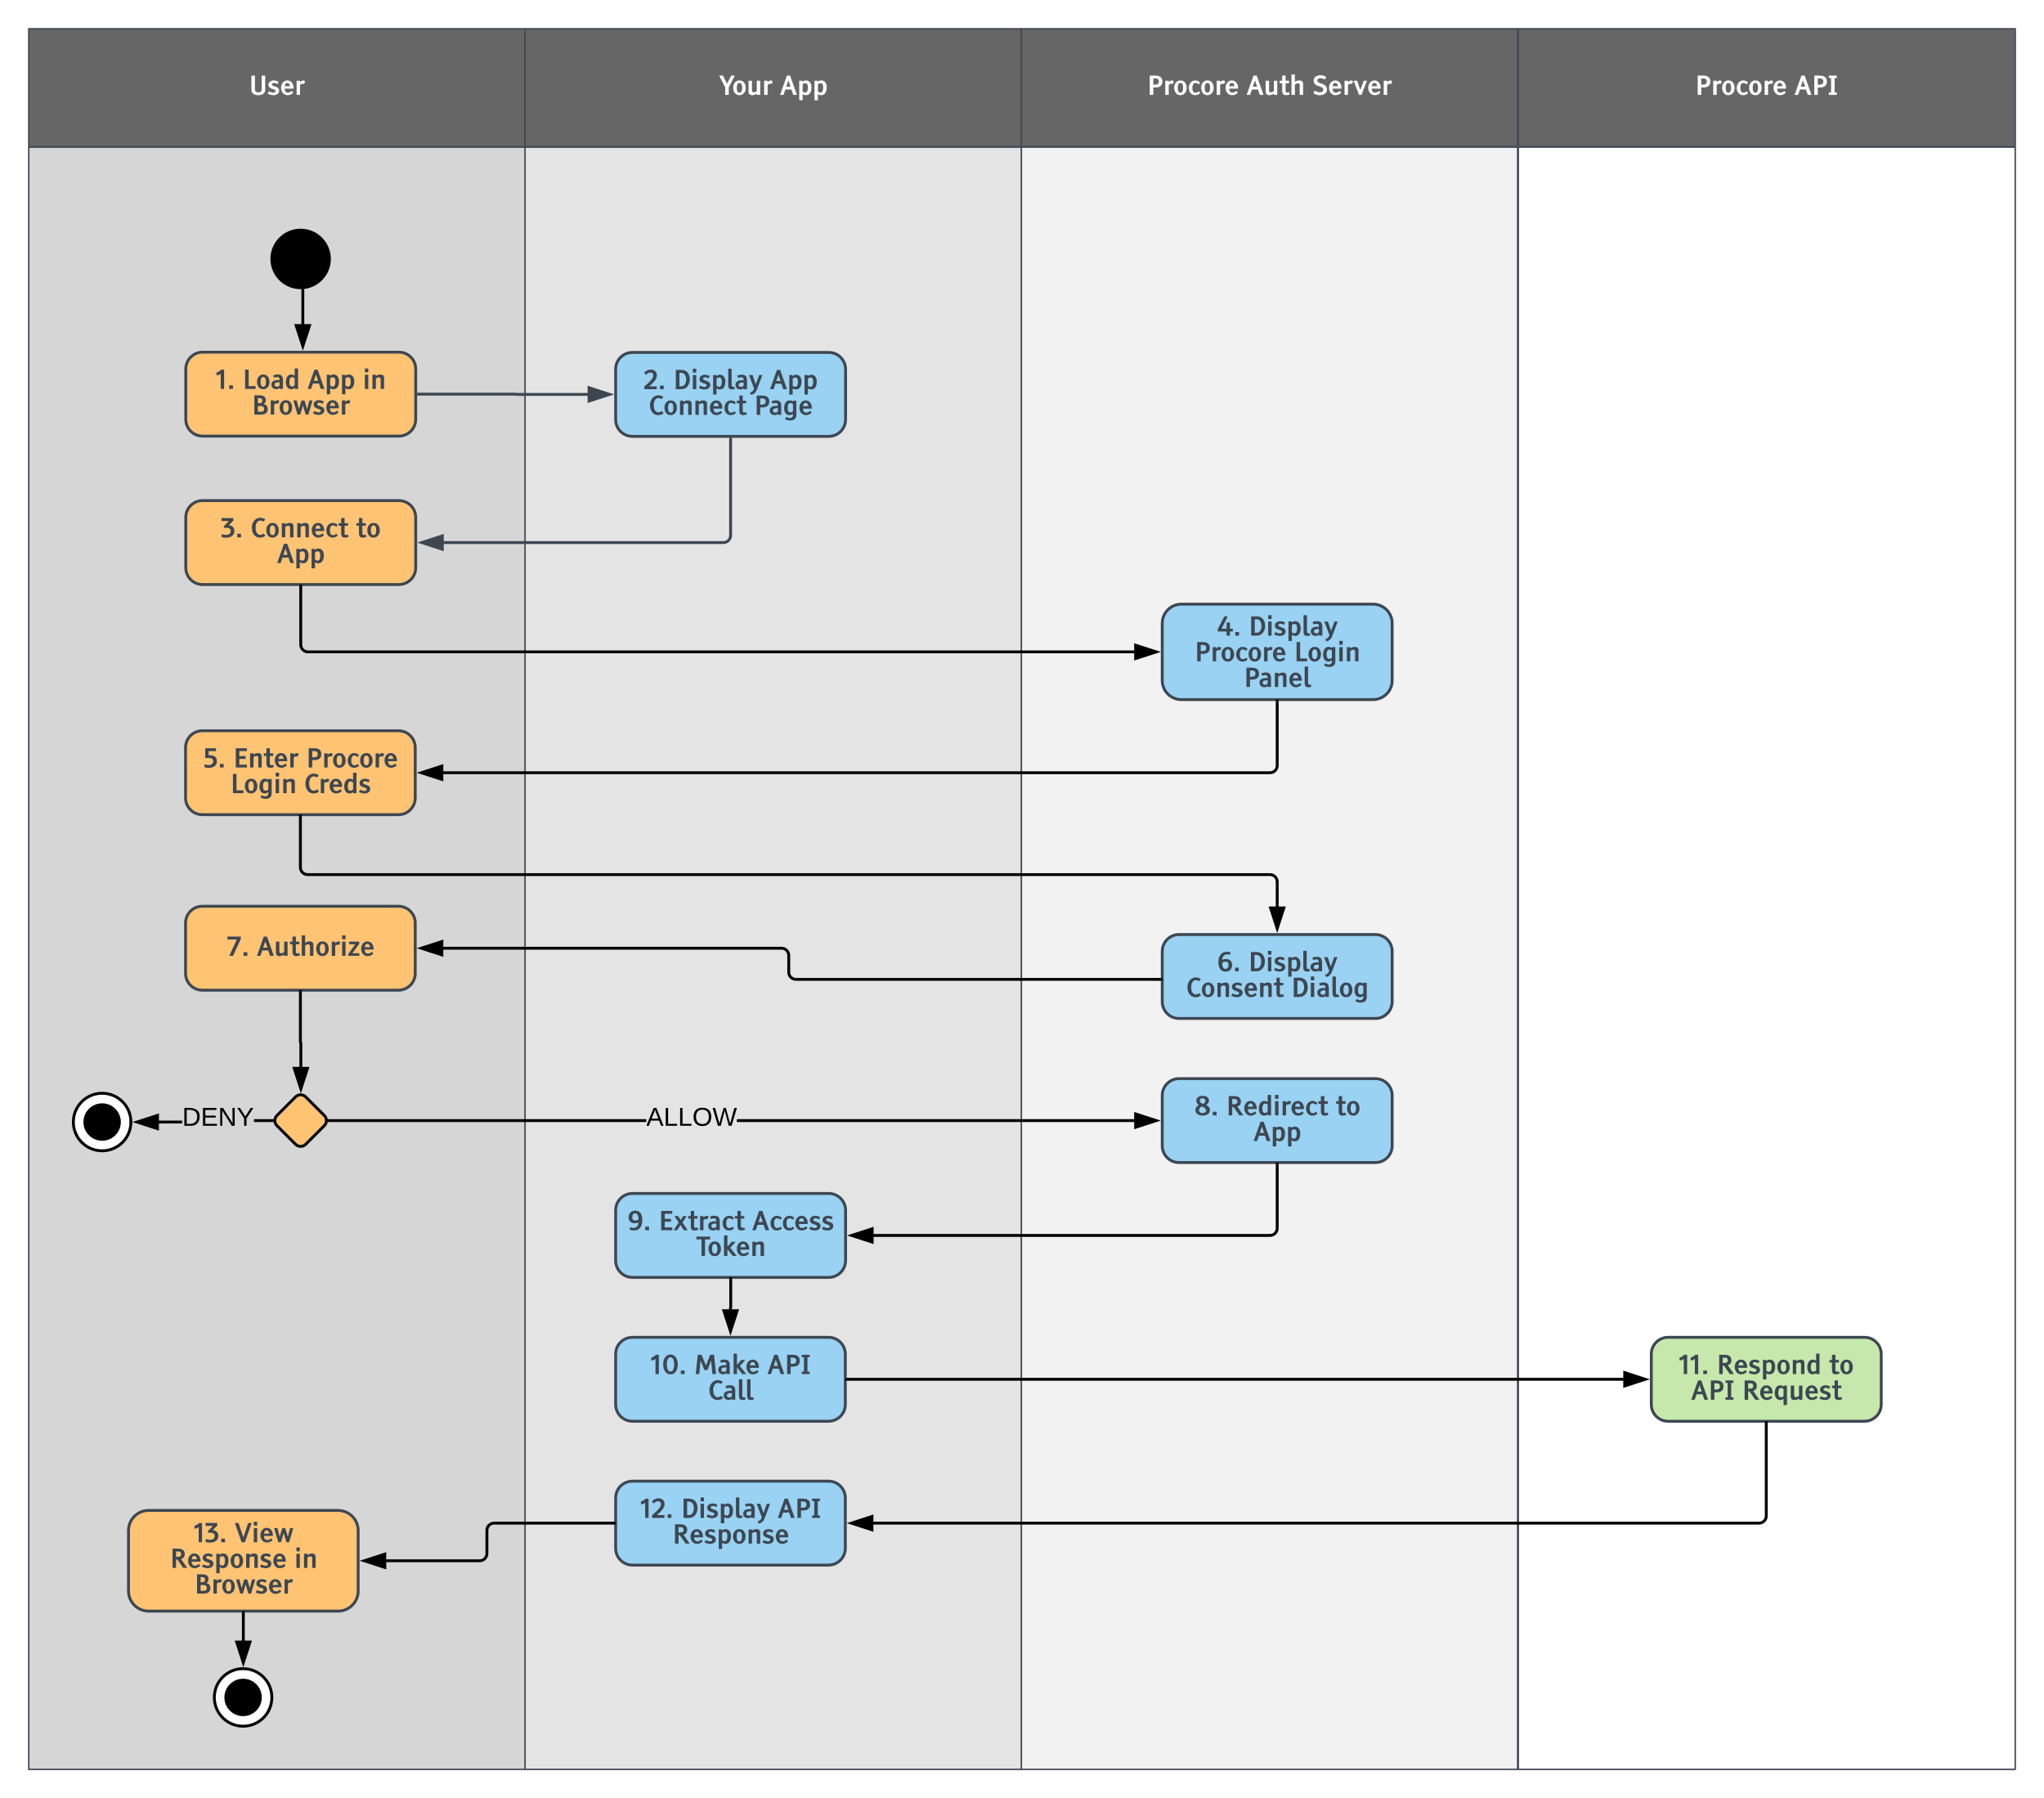 <svg xmlns="http://www.w3.org/2000/svg" xmlns:xlink="http://www.w3.org/1999/xlink" xmlns:lucid="lucid" width="1421" height="1250"><g transform="translate(-12 60)" lucid:page-tab-id="0_0"><path d="M32-40h345v82H32zM377.03-40h345v82h-345zM722.07-40h345v82h-345zM1067.53-40h345v82h-345z" fill="#666"/><path d="M32 42.28h345v1128H32z" fill="#d6d6d6"/><path d="M377.03 42.28h345v1128h-345z" fill="#e4e4e4"/><path d="M722.07 42.28h345v1128h-345z" fill="#f2f2f2"/><path d="M1067.53 42.28h345v1128h-345z" fill="#fff"/><path d="M32 42h345M377.03 42h345M722.07 42h345M1067.53 42h345M32 42.28h345M377.03 42.28h345M722.07 42.28h345M1067.53 42.28h345M377-40v82M377.03-40v82m345-82v82M722.07-40v82m345-82v82M1067.53-40v82M377 42.28v1128M377.03 42.28v1128m345-1128v1128M722.07 42.28v1128m345-1128v1128M1067.53 42.28v1128M32-40h1381v1210H32z" stroke="#3d4752" fill="none"/><use xlink:href="#a" transform="matrix(1,0,0,1,32,-40) translate(153.111 45.966)"/><use xlink:href="#b" transform="matrix(1,0,0,1,377.034,-40) translate(134.694 45.966)"/><use xlink:href="#c" transform="matrix(1,0,0,1,377.034,-40) translate(177.18 45.966)"/><use xlink:href="#d" transform="matrix(1,0,0,1,722.069,-40) translate(87.413 45.966)"/><use xlink:href="#e" transform="matrix(1,0,0,1,722.069,-40) translate(156.521 45.966)"/><use xlink:href="#f" transform="matrix(1,0,0,1,722.069,-40) translate(202.251 45.966)"/><use xlink:href="#g" transform="matrix(1,0,0,1,32,42.284) translate(172.5 568.966)"/><use xlink:href="#d" transform="matrix(1,0,0,1,1067.534,-40) translate(122.895 45.966)"/><use xlink:href="#h" transform="matrix(1,0,0,1,1067.534,-40) translate(192.003 45.966)"/><path d="M152.83 184.83c-6.44 0-11.67 5.23-11.67 11.67v35c0 6.44 5.23 11.67 11.67 11.67h136.5c6.45 0 11.67-5.23 11.67-11.67v-35c0-6.44-5.22-11.67-11.67-11.67z" stroke="#3d4752" stroke-width="2" fill="#ffc374"/><use xlink:href="#i" transform="matrix(1,0,0,1,149.163,192.832) translate(13.021 17.545)"/><use xlink:href="#j" transform="matrix(1,0,0,1,149.163,192.832) translate(31.39 17.545)"/><use xlink:href="#k" transform="matrix(1,0,0,1,149.163,192.832) translate(76.592 17.545)"/><use xlink:href="#l" transform="matrix(1,0,0,1,149.163,192.832) translate(114.992 17.545)"/><use xlink:href="#m" transform="matrix(1,0,0,1,149.163,192.832) translate(37.828 35.387)"/><path d="M451.67 185c-6.45 0-11.67 5.22-11.67 11.67v35c0 6.44 5.22 11.67 11.67 11.67h136.5c6.44 0 11.67-5.23 11.67-11.67v-35c0-6.45-5.23-11.67-11.67-11.67z" stroke="#3d4752" stroke-width="2" fill="#99d2f2"/><use xlink:href="#n" transform="matrix(1,0,0,1,448,193) translate(11.588 17.545)"/><use xlink:href="#o" transform="matrix(1,0,0,1,448,193) translate(32.014 17.545)"/><use xlink:href="#p" transform="matrix(1,0,0,1,448,193) translate(99.286 17.545)"/><use xlink:href="#q" transform="matrix(1,0,0,1,448,193) translate(14.968 35.387)"/><use xlink:href="#r" transform="matrix(1,0,0,1,448,193) translate(88.198 35.387)"/><path d="M302 214h68.42c.04 0 .08.04.08.08 0 .05.04.1.08.1h50.18" stroke="#3d4752" stroke-width="2" fill="none"/><path d="M302 215h-1v-2h1zM435.76 214.17l-14.26 4.63v-9.27z" fill="#3d4752"/><path d="M439 214.17l-18.5 6v-12zm-16.5 3.26l10.03-3.26-10.03-3.26z" fill="#3d4752"/><path d="M519.92 244.34v67.83c0 2.76-2.24 5-5 5H320.24" stroke="#3d4752" stroke-width="2" fill="none"/><path d="M520.92 244.34h-2v-1h2zM319.5 321.8l-14.26-4.63 14.26-4.64z" fill="#3d4752"/><path d="M320.5 323.18l-18.5-6 18.5-6.02zm-12.03-6l10.03 3.25v-6.52z" fill="#3d4752"/><path d="M152.83 288c-6.44 0-11.67 5.22-11.67 11.67v35c0 6.44 5.23 11.67 11.67 11.67h136.5c6.45 0 11.67-5.23 11.67-11.67v-35c0-6.45-5.22-11.67-11.67-11.67z" stroke="#3d4752" stroke-width="2" fill="#ffc374"/><use xlink:href="#s" transform="matrix(1,0,0,1,149.163,296) translate(16.519 17.545)"/><use xlink:href="#q" transform="matrix(1,0,0,1,149.163,296) translate(36.998 17.545)"/><use xlink:href="#t" transform="matrix(1,0,0,1,149.163,296) translate(110.228 17.545)"/><use xlink:href="#u" transform="matrix(1,0,0,1,149.163,296) translate(55.437 35.387)"/><path d="M833.27 360c-7.33 0-13.27 5.94-13.27 13.27v39.8c0 7.33 5.94 13.27 13.27 13.27h133.3c7.33 0 13.27-5.94 13.27-13.27v-39.8c0-7.33-5.94-13.27-13.27-13.27z" stroke="#3d4752" stroke-width="2" fill="#99d2f2"/><use xlink:href="#v" transform="matrix(1,0,0,1,828,368) translate(30.019 13.887)"/><use xlink:href="#w" transform="matrix(1,0,0,1,828,368) translate(51.983 13.887)"/><use xlink:href="#x" transform="matrix(1,0,0,1,828,368) translate(14.436 31.729)"/><use xlink:href="#y" transform="matrix(1,0,0,1,828,368) translate(83.544 31.729)"/><use xlink:href="#z" transform="matrix(1,0,0,1,828,368) translate(48.683 49.57)"/><path d="M152.67 448c-6.45 0-11.67 5.22-11.67 11.67v35c0 6.44 5.22 11.67 11.67 11.67H289c6.45 0 11.67-5.23 11.67-11.67v-35c0-6.45-5.22-11.67-11.66-11.67z" stroke="#3d4752" stroke-width="2" fill="#ffc374"/><use xlink:href="#A" transform="matrix(1,0,0,1,149,456) translate(4.403 17.545)"/><use xlink:href="#B" transform="matrix(1,0,0,1,149,456) translate(25.084 17.545)"/><use xlink:href="#C" transform="matrix(1,0,0,1,149,456) translate(75.762 17.545)"/><use xlink:href="#D" transform="matrix(1,0,0,1,149,456) translate(23.102 35.387)"/><use xlink:href="#E" transform="matrix(1,0,0,1,149,456) translate(74.395 35.387)"/><path d="M221.08 347.34v40.83c0 2.76 2.24 5 5 5h574.68" stroke="#000" stroke-width="2" fill="none"/><path d="M222.08 347.34h-2v-1h2zM815.76 393.17l-14.26 4.63v-9.27z"/><path d="M819 393.17l-18.5 6v-12zm-16.5 3.26l10.03-3.26-10.03-3.26z"/><path d="M899.92 427.34v44.83c0 2.76-2.24 5-5 5h-575" stroke="#000" stroke-width="2" fill="none"/><path d="M900.92 427.34h-2v-1h2zM319.18 481.8l-14.27-4.63 14.28-4.64z"/><path d="M320.18 483.18l-18.5-6 18.5-6.02zm-12.03-6l10.03 3.25v-6.52z"/><path d="M241 120c0 11.05-8.95 20-20 20s-20-8.95-20-20 8.95-20 20-20 20 8.95 20 20z" stroke="#000" stroke-width="2"/><path d="M222.53 140.95v24.64" stroke="#000" stroke-width="2" fill="none"/><path d="M223.53 140.95h-2v-.97l.9-.03 1.1-.22zM222.53 180.6l-4.63-14.27h9.27z"/><path d="M222.53 183.83l-6-18.5h12.02zm-3.26-16.5l3.26 10.03 3.26-10.03z"/><path d="M217.46 702.54c1.96-1.96 5.12-1.96 7.08 0l12.92 12.92c1.96 1.96 1.96 5.12 0 7.08l-12.92 12.92c-1.96 1.96-5.12 1.96-7.08 0l-12.92-12.92c-1.96-1.96-1.96-5.12 0-7.08z" stroke="#000" stroke-width="2" fill="#ffc374"/><path d="M103 720c0 11.05-8.95 20-20 20s-20-8.95-20-20 8.95-20 20-20 20 8.95 20 20z" stroke="#000" stroke-width="2" fill="#fff"/><path d="M95 720c0 6.63-5.37 12-12 12s-12-5.37-12-12 5.37-12 12-12 12 5.37 12 12z" stroke="#000" stroke-width="2"/><path d="M138.65 721h-16.4v-2h16.4zm63.5-1h-13.6v-2h13.6z"/><path d="M203.1 718.5l.17 1.5h-1.12v-2h1.1zM121.5 724.64L107.24 720l14.26-4.64z"/><path d="M122.5 726l-18.5-6 18.5-6zm-12.03-6l10.03 3.26v-6.52z"/><use xlink:href="#F" transform="matrix(1,0,0,1,138.65,708.2) translate(0 14.4)"/><path d="M831.67 689.83c-6.45 0-11.67 5.23-11.67 11.67v35c0 6.44 5.22 11.67 11.67 11.67h136.5c6.44 0 11.67-5.23 11.67-11.67v-35c0-6.44-5.23-11.67-11.67-11.67z" stroke="#3d4752" stroke-width="2" fill="#99d2f2"/><use xlink:href="#G" transform="matrix(1,0,0,1,828,697.832) translate(14.221 17.545)"/><use xlink:href="#H" transform="matrix(1,0,0,1,828,697.832) translate(36.369 17.545)"/><use xlink:href="#t" transform="matrix(1,0,0,1,828,697.832) translate(112.526 17.545)"/><use xlink:href="#u" transform="matrix(1,0,0,1,828,697.832) translate(55.437 35.387)"/><path d="M461.32 720H239.85v-2h221.47zm339.44 0h-276.5v-2h276.5z"/><path d="M239.85 720h-1.1l.15-.5-.17-1.5h1.12zM815.76 719l-14.26 4.64v-9.28z"/><path d="M819 719l-18.5 6v-12zm-16.5 3.26l10.03-3.26-10.03-3.26z"/><use xlink:href="#I" transform="matrix(1,0,0,1,461.325,708.2) translate(0 14.4)"/><path d="M451.67 769.66c-6.45 0-11.67 5.23-11.67 11.67v35c0 6.45 5.22 11.67 11.67 11.67h136.5c6.44 0 11.67-5.22 11.67-11.67v-35c0-6.44-5.23-11.67-11.67-11.67z" stroke="#3d4752" stroke-width="2" fill="#99d2f2"/><use xlink:href="#J" transform="matrix(1,0,0,1,448,777.663) translate(0.198 17.545)"/><use xlink:href="#K" transform="matrix(1,0,0,1,448,777.663) translate(21.81 17.545)"/><use xlink:href="#L" transform="matrix(1,0,0,1,448,777.663) translate(86.902 17.545)"/><use xlink:href="#M" transform="matrix(1,0,0,1,448,777.663) translate(47.738 35.387)"/><path d="M899.92 749.17v44.66c0 2.76-2.24 5-5 5H619.07" stroke="#000" stroke-width="2" fill="none"/><path d="M900.92 749.17h-2v-1h2zM618.34 803.47l-14.27-4.64 14.27-4.63z"/><path d="M619.34 804.84l-18.5-6 18.5-6.02zm-12.03-6l10.04 3.25v-6.53z"/><path d="M831.67 589.66c-6.45 0-11.67 5.23-11.67 11.67v35c0 6.45 5.22 11.67 11.67 11.67h136.5c6.44 0 11.67-5.22 11.67-11.67v-35c0-6.44-5.23-11.67-11.67-11.67z" stroke="#3d4752" stroke-width="2" fill="#99d2f2"/><use xlink:href="#N" transform="matrix(1,0,0,1,828,597.663) translate(30.195 17.545)"/><use xlink:href="#w" transform="matrix(1,0,0,1,828,597.663) translate(51.807 17.545)"/><use xlink:href="#O" transform="matrix(1,0,0,1,828,597.663) translate(8.583 35.387)"/><use xlink:href="#P" transform="matrix(1,0,0,1,828,597.663) translate(81.62 35.387)"/><path d="M152.67 570c-6.45 0-11.67 5.22-11.67 11.67v35c0 6.44 5.22 11.67 11.67 11.67H289c6.45 0 11.67-5.23 11.67-11.67v-35c0-6.45-5.22-11.67-11.66-11.67z" stroke="#3d4752" stroke-width="2" fill="#ffc374"/><use xlink:href="#Q" transform="matrix(1,0,0,1,149,578) translate(20.659 26.466)"/><use xlink:href="#R" transform="matrix(1,0,0,1,149,578) translate(41.542 26.466)"/><path d="M819 620.83H565.34c-2.76 0-5-2.24-5-5v-11.66c0-2.76-2.24-5-5-5H319.9" stroke="#000" stroke-width="2" fill="none"/><path d="M820 621.83h-1v-2h1zM319.18 603.8l-14.27-4.63 14.28-4.64z"/><path d="M320.18 605.18l-18.5-6 18.5-6.02zm-12.03-6l10.03 3.25v-6.52z"/><path d="M220.84 629.34v35.23c0 .1.07.16.16.16.1 0 .16.08.16.17v17" stroke="#000" stroke-width="2" fill="none"/><path d="M221.84 629.34h-2v-1h2zM221.16 696.9l-4.63-14.27h9.27z"/><path d="M221.16 700.13l-6-18.5h12zm-3.26-16.5l3.26 10.03 3.26-10.03z"/><path d="M451.67 869.66c-6.45 0-11.67 5.23-11.67 11.67v35c0 6.45 5.22 11.67 11.67 11.67H588c6.45 0 11.67-5.22 11.67-11.67v-35c0-6.44-5.22-11.67-11.66-11.67z" stroke="#3d4752" stroke-width="2" fill="#99d2f2"/><use xlink:href="#S" transform="matrix(1,0,0,1,448,877.663) translate(16.431 17.545)"/><use xlink:href="#T" transform="matrix(1,0,0,1,448,877.663) translate(46.534 17.545)"/><use xlink:href="#U" transform="matrix(1,0,0,1,448,877.663) translate(97.466 17.545)"/><use xlink:href="#V" transform="matrix(1,0,0,1,448,877.663) translate(56.298 35.387)"/><path d="M220.84 507.34V543c0 2.76 2.24 5 5 5h669.08c2.76 0 5 2.24 5 5v17.43" stroke="#000" stroke-width="2" fill="none"/><path d="M221.84 507.34h-2v-1h2zM899.92 585.43l-4.64-14.27h9.27z"/><path d="M899.92 588.66l-6-18.5h12zm-3.26-16.5l3.26 10.03 3.26-10.04z"/><path d="M520 829v19.75c0 .05-.04.08-.08.08-.05 0-.08.04-.08.08v1.53" stroke="#000" stroke-width="2" fill="none"/><path d="M521 829h-2v-1h2zM519.84 865.43l-4.64-14.27h9.27z"/><path d="M519.84 868.66l-6-18.5h12zm-3.26-16.5l3.26 10.03 3.26-10.04z"/><path d="M1171.67 869.66c-6.45 0-11.67 5.23-11.67 11.67v35c0 6.45 5.22 11.67 11.67 11.67h136.5c6.44 0 11.67-5.22 11.67-11.67v-35c0-6.44-5.23-11.67-11.67-11.67z" stroke="#3d4752" stroke-width="2" fill="#c7e8ac"/><g><use xlink:href="#W" transform="matrix(1,0,0,1,1168,877.663) translate(11.285 17.545)"/><use xlink:href="#X" transform="matrix(1,0,0,1,1168,877.663) translate(37.345 17.545)"/><use xlink:href="#t" transform="matrix(1,0,0,1,1168,877.663) translate(115.462 17.545)"/><use xlink:href="#Y" transform="matrix(1,0,0,1,1168,877.663) translate(19.652 35.387)"/><use xlink:href="#Z" transform="matrix(1,0,0,1,1168,877.663) translate(55.028 35.387)"/></g><path d="M600.67 898.83h540.1" stroke="#000" stroke-width="2" fill="none"/><path d="M600.67 899.83h-1v-2h1zM1155.76 898.83l-14.26 4.64v-9.27z"/><path d="M1159 898.83l-18.5 6v-12zm-16.5 3.26l10.03-3.27-10.03-3.26z"/><path d="M451.67 969.66c-6.45 0-11.67 5.23-11.67 11.67v35c0 6.45 5.22 11.67 11.67 11.67H588c6.45 0 11.67-5.22 11.67-11.67v-35c0-6.44-5.22-11.67-11.66-11.67z" stroke="#3d4752" stroke-width="2" fill="#99d2f2"/><g><use xlink:href="#aa" transform="matrix(1,0,0,1,448,977.663) translate(9.255 17.545)"/><use xlink:href="#o" transform="matrix(1,0,0,1,448,977.663) translate(37.371 17.545)"/><use xlink:href="#U" transform="matrix(1,0,0,1,448,977.663) translate(104.643 17.545)"/><use xlink:href="#ab" transform="matrix(1,0,0,1,448,977.663) translate(31.403 35.387)"/></g><path d="M1239.92 929v64.83c0 2.76-2.24 5-5 5h-616" stroke="#000" stroke-width="2" fill="none"/><path d="M1240.92 929h-2v-1h2zM618.18 1003.47l-14.27-4.64 14.28-4.63z"/><path d="M619.18 1004.84l-18.5-6 18.5-6.02zm-12.03-6l10.03 3.25v-6.53z"/><path d="M115.33 990c-7.74 0-14 6.27-14 14v42c0 7.73 6.26 14 14 14H247c7.73 0 14-6.27 14-14v-42c0-7.73-6.27-14-14-14z" stroke="#3d4752" stroke-width="2" fill="#ffc374"/><g><use xlink:href="#ac" transform="matrix(1,0,0,1,109.326,998) translate(37.521 14.124)"/><use xlink:href="#ad" transform="matrix(1,0,0,1,109.326,998) translate(65.689 14.124)"/><use xlink:href="#ae" transform="matrix(1,0,0,1,109.326,998) translate(20.773 31.966)"/><use xlink:href="#l" transform="matrix(1,0,0,1,109.326,998) translate(107.24 31.966)"/><use xlink:href="#m" transform="matrix(1,0,0,1,109.326,998) translate(37.828 49.808)"/></g><path d="M201 1120c0 11.05-8.95 20-20 20s-20-8.95-20-20 8.95-20 20-20 20 8.95 20 20z" stroke="#000" stroke-width="2" fill="#fff"/><path d="M193 1120c0 6.63-5.37 12-12 12s-12-5.37-12-12 5.37-12 12-12 12 5.37 12 12z" stroke="#000" stroke-width="2"/><path d="M439 998.83h-83.5c-2.76 0-5 2.24-5 5V1020c0 2.76-2.24 5-5 5h-65.26" stroke="#000" stroke-width="2" fill="none"/><path d="M440 999.83h-1v-2h1zM279.5 1029.64l-14.26-4.64 14.26-4.64z"/><path d="M280.5 1031l-18.5-6 18.5-6zm-12.03-6l10.03 3.26v-6.52z"/><path d="M181.16 1061v19.78" stroke="#000" stroke-width="2" fill="none"/><path d="M182.16 1061h-2v-1h2zM181.16 1095.78l-4.63-14.27h9.27z"/><path d="M181.16 1099l-6-18.5h12zm-3.26-16.5l3.26 10.04 3.26-10.03z"/><defs><path fill="#fff" d="M718 23c-304 0-533-125-532-410v-1102h272v1066c0 151 87 227 260 227 174 0 261-76 261-227v-1066h272v1102c8 267-231 410-533 410" id="af"/><path fill="#fff" d="M925-326c0 213-197 348-437 348C341 22 194-16 47-93l93-183c121 69 236 103 345 103s164-42 164-127c0-41-24-75-72-100-19-10-61-25-126-44-165-49-270-109-315-179-27-41-40-94-40-158 0-210 193-335 432-335 111 0 229 34 354 103l-83 176c-101-56-191-84-271-84-107 0-161 40-161 121 0 37 23 66 70 89 16 12 285 99 327 123 105 60 161 144 161 262" id="ag"/><path fill="#fff" d="M94-548c0-302 191-568 483-568 311 0 493 270 482 633H370c7 207 93 311 256 311 93 0 196-46 308-137l103 144C907-40 760 22 595 22 293 22 94-237 94-548zm282-120h403c-18-170-85-255-202-255s-184 85-201 255" id="ah"/><path fill="#fff" d="M431-770V0H168v-1094h263v110c156-133 232-175 396-74l-84 220c-129-52-218-25-312 68" id="ai"/><g id="a"><use transform="matrix(0.009,0,0,0.009,0,0)" xlink:href="#af"/><use transform="matrix(0.009,0,0,0.009,12.63,0)" xlink:href="#ag"/><use transform="matrix(0.009,0,0,0.009,21.454,0)" xlink:href="#ah"/><use transform="matrix(0.009,0,0,0.009,31.588,0)" xlink:href="#ai"/></g><path fill="#fff" d="M495 0v-578L27-1489h291l317 627 320-627h279L767-578V0H495" id="aj"/><path fill="#fff" d="M578-1116c196 0 337 93 423 279 40 87 60 183 60 290 0 225-77 390-230 494-74 50-158 75-253 75-197 0-338-93-424-279-40-87-60-183-60-290 0-226 77-391 231-495 73-49 158-74 253-74zm0 194c-139 0-208 125-208 375s69 375 208 375c138 0 207-125 207-375s-69-375-207-375" id="ak"/><path fill="#fff" d="M437 22c-177 0-283-91-283-265v-851h263v755c0 91 46 137 139 137 75 0 152-32 233-95v-797h263V0H789v-93C670-16 552 22 437 22" id="al"/><g id="b"><use transform="matrix(0.009,0,0,0.009,0,0)" xlink:href="#aj"/><use transform="matrix(0.009,0,0,0.009,9.149,0)" xlink:href="#ak"/><use transform="matrix(0.009,0,0,0.009,19.301,0)" xlink:href="#al"/><use transform="matrix(0.009,0,0,0.009,30.023,0)" xlink:href="#ai"/></g><path fill="#fff" d="M491-632h326l-163-487zM1028 0L887-418H421L279 0H11l527-1489h248L1312 0h-284" id="am"/><path fill="#fff" d="M690-1116c279 0 423 232 423 527 0 261-67 439-196 539C782 54 551 41 431-69v481H168v-1506h253v93c71-77 160-115 269-115zM431-810v545c64 56 127 84 189 84 145 0 218-134 218-402 0-214-68-321-203-321-71 0-139 31-204 94" id="an"/><g id="c"><use transform="matrix(0.009,0,0,0.009,0,0)" xlink:href="#am"/><use transform="matrix(0.009,0,0,0.009,11.909,0)" xlink:href="#an"/><use transform="matrix(0.009,0,0,0.009,22.518,0)" xlink:href="#an"/></g><path fill="#fff" d="M205-1489h426c365 0 548 153 548 458S998-573 635-573H478V0H205v-1489zm273 219v478h161c177 0 265-80 265-239s-88-239-265-239H478" id="ao"/><path fill="#fff" d="M94-547c0-294 207-569 494-569 131 0 260 50 386 150L872-811c-96-74-188-111-277-112-163-2-225 186-225 376 0 251 82 377 246 377 81 0 168-36 260-107l103 137C862-32 733 22 593 22 292 22 94-208 94-547" id="ap"/><g id="d"><use transform="matrix(0.009,0,0,0.009,0,0)" xlink:href="#ao"/><use transform="matrix(0.009,0,0,0.009,11.136,0)" xlink:href="#ai"/><use transform="matrix(0.009,0,0,0.009,17.965,0)" xlink:href="#ak"/><use transform="matrix(0.009,0,0,0.009,28.116,0)" xlink:href="#ap"/><use transform="matrix(0.009,0,0,0.009,36.721,0)" xlink:href="#ak"/><use transform="matrix(0.009,0,0,0.009,46.872,0)" xlink:href="#ai"/><use transform="matrix(0.009,0,0,0.009,53.701,0)" xlink:href="#ah"/></g><path fill="#fff" d="M503-384c-2 129 8 204 107 204 41 0 91-13 150-38l66 171C737-1 639 22 533 22c-230-2-293-122-293-358v-559H42v-199h198v-395h263v395h265v199H503v511" id="aq"/><path fill="#fff" d="M784-1116c178 0 282 88 282 264V0H803v-754c0-92-46-138-138-138-74 0-152 32-234 95V0H168v-1580h263v579c117-77 234-115 353-115" id="ar"/><g id="e"><use transform="matrix(0.009,0,0,0.009,0,0)" xlink:href="#am"/><use transform="matrix(0.009,0,0,0.009,11.909,0)" xlink:href="#al"/><use transform="matrix(0.009,0,0,0.009,22.632,0)" xlink:href="#aq"/><use transform="matrix(0.009,0,0,0.009,29.733,0)" xlink:href="#ar"/></g><path fill="#fff" d="M183-342c139 97 272 144 401 141 177-5 266-73 266-205 0-83-46-143-137-186-66-31-351-127-423-171-120-74-184-178-184-324 0-181 82-309 250-380 237-100 547-49 724 90l-107 195c-117-70-238-105-361-105-149 0-223 63-223 189 0 81 64 140 191 179 19 5 54 16 105 32 192 62 321 144 388 246 41 63 61 141 61 234 0 173-87 302-265 376C603 79 286 20 77-135" id="as"/><path fill="#fff" d="M452 0L25-1094h272l252 709 263-709h249L634 0H452" id="at"/><g id="f"><use transform="matrix(0.009,0,0,0.009,0,0)" xlink:href="#as"/><use transform="matrix(0.009,0,0,0.009,10.784,0)" xlink:href="#ah"/><use transform="matrix(0.009,0,0,0.009,20.918,0)" xlink:href="#ai"/><use transform="matrix(0.009,0,0,0.009,28.468,0)" xlink:href="#at"/><use transform="matrix(0.009,0,0,0.009,38.013,0)" xlink:href="#ah"/><use transform="matrix(0.009,0,0,0.009,48.146,0)" xlink:href="#ai"/></g><path fill="#fff" d="M538-189h170V0H95v-189h170v-1111H95v-189h613v189H538v1111" id="au"/><g id="h"><use transform="matrix(0.009,0,0,0.009,0,0)" xlink:href="#am"/><use transform="matrix(0.009,0,0,0.009,11.909,0)" xlink:href="#ao"/><use transform="matrix(0.009,0,0,0.009,23.045,0)" xlink:href="#au"/></g><path fill="#3d4752" d="M625-1489V0H364v-1169c-97 70-205 113-324 128v-235c131-26 248-97 351-213h234" id="av"/><path fill="#3d4752" d="M452 0H163v-278h289V0" id="aw"/><g id="i"><use transform="matrix(0.009,0,0,0.009,0,0)" xlink:href="#av"/><use transform="matrix(0.009,0,0,0.009,7.69,0)" xlink:href="#aw"/></g><path fill="#3d4752" d="M1019-219V0H205v-1489h273v1270h541" id="ax"/><path fill="#3d4752" d="M578-1116c196 0 337 93 423 279 40 87 60 183 60 290 0 225-77 390-230 494-74 50-158 75-253 75-197 0-338-93-424-279-40-87-60-183-60-290 0-226 77-391 231-495 73-49 158-74 253-74zm0 194c-139 0-208 125-208 375s69 375 208 375c138 0 207-125 207-375s-69-375-207-375" id="ay"/><path fill="#3d4752" d="M711-687c-7-170-35-229-188-230-74 0-147 18-220 53l-88-179c111-51 229-76 353-76 303 0 405 148 405 459V0H717v-81C651-13 566 21 461 21 236 21 81-120 81-346c0-158 85-260 254-311 103-31 245-40 376-30zM326-329c0 101 84 155 189 155 91 0 157-36 196-109v-226c-23-4-49-6-78-6-205 0-307 62-307 186" id="az"/><path fill="#3d4752" d="M94-505c0-321 128-611 419-611 101 0 188 30 263 91v-555h263V-1H787v-91C712-16 620 22 509 22c-171 0-293-85-364-254-34-81-51-172-51-273zm682 228v-551c-64-56-127-84-189-84-145 0-218 134-218 401 0 213 68 320 203 320 69 0 137-29 204-86" id="aA"/><g id="j"><use transform="matrix(0.009,0,0,0.009,0,0)" xlink:href="#ax"/><use transform="matrix(0.009,0,0,0.009,9.264,0)" xlink:href="#ay"/><use transform="matrix(0.009,0,0,0.009,19.415,0)" xlink:href="#az"/><use transform="matrix(0.009,0,0,0.009,29.32,0)" xlink:href="#aA"/></g><path fill="#3d4752" d="M491-632h326l-163-487zM1028 0L887-418H421L279 0H11l527-1489h248L1312 0h-284" id="aB"/><path fill="#3d4752" d="M690-1116c279 0 423 232 423 527 0 261-67 439-196 539C782 54 551 41 431-69v481H168v-1506h253v93c71-77 160-115 269-115zM431-810v545c64 56 127 84 189 84 145 0 218-134 218-402 0-214-68-321-203-321-71 0-139 31-204 94" id="aC"/><g id="k"><use transform="matrix(0.009,0,0,0.009,0,0)" xlink:href="#aB"/><use transform="matrix(0.009,0,0,0.009,11.909,0)" xlink:href="#aC"/><use transform="matrix(0.009,0,0,0.009,22.518,0)" xlink:href="#aC"/></g><path fill="#3d4752" d="M431-1094V0H168v-1094h263zm0-190H168v-296h263v296" id="aD"/><path fill="#3d4752" d="M783-1116c173 0 283 89 283 264V0H803v-754c0-92-46-138-139-138-73 0-151 30-233 91V0H168v-1094h263v93c117-77 234-115 352-115" id="aE"/><g id="l"><use transform="matrix(0.009,0,0,0.009,0,0)" xlink:href="#aD"/><use transform="matrix(0.009,0,0,0.009,5.265,0)" xlink:href="#aE"/></g><path fill="#3d4752" d="M919-805c192 25 318 168 317 382 0 282-182 423-545 423H205v-1489h394c214 0 356 50 427 149 39 55 59 132 59 229 0 134-55 236-166 306zM695-219c182-5 263-51 263-220 0-149-88-223-263-223H478v443h217zM478-881h163c121 0 181-69 181-207 0-121-70-182-211-182H478v389" id="aF"/><path fill="#3d4752" d="M431-770V0H168v-1094h263v110c156-133 232-175 396-74l-84 220c-129-52-218-25-312 68" id="aG"/><path fill="#3d4752" d="M980 0L767-713 556 0H350L25-1094h259l176 672 197-672h231l200 672 173-672h248L1186 0H980" id="aH"/><path fill="#3d4752" d="M925-326c0 213-197 348-437 348C341 22 194-16 47-93l93-183c121 69 236 103 345 103s164-42 164-127c0-41-24-75-72-100-19-10-61-25-126-44-165-49-270-109-315-179-27-41-40-94-40-158 0-210 193-335 432-335 111 0 229 34 354 103l-83 176c-101-56-191-84-271-84-107 0-161 40-161 121 0 37 23 66 70 89 16 12 285 99 327 123 105 60 161 144 161 262" id="aI"/><path fill="#3d4752" d="M94-548c0-302 191-568 483-568 311 0 493 270 482 633H370c7 207 93 311 256 311 93 0 196-46 308-137l103 144C907-40 760 22 595 22 293 22 94-237 94-548zm282-120h403c-18-170-85-255-202-255s-184 85-201 255" id="aJ"/><g id="m"><use transform="matrix(0.009,0,0,0.009,0,0)" xlink:href="#aF"/><use transform="matrix(0.009,0,0,0.009,11.733,0)" xlink:href="#aG"/><use transform="matrix(0.009,0,0,0.009,18.562,0)" xlink:href="#ay"/><use transform="matrix(0.009,0,0,0.009,28.714,0)" xlink:href="#aH"/><use transform="matrix(0.009,0,0,0.009,42.196,0)" xlink:href="#aI"/><use transform="matrix(0.009,0,0,0.009,51.021,0)" xlink:href="#aJ"/><use transform="matrix(0.009,0,0,0.009,61.154,0)" xlink:href="#aG"/></g><path fill="#3d4752" d="M731-1053c2-147-92-234-239-233-103 0-211 57-322 170L20-1279c174-158 345-237 512-237 281 0 476 170 476 457 0 143-71 300-212 471-85 102-212 225-383 369h586V0H42v-206c274-235 463-421 566-558 82-109 123-206 123-289" id="aK"/><g id="n"><use transform="matrix(0.009,0,0,0.009,0,0)" xlink:href="#aK"/><use transform="matrix(0.009,0,0,0.009,9.747,0)" xlink:href="#aw"/></g><path fill="#3d4752" d="M1282-743c0 396-250 743-634 743H205v-1489h417c437-2 660 295 660 746zM637-225c233 9 365-240 365-518 0-216-61-366-177-458-90-72-200-63-346-63v1039h158" id="aL"/><path fill="#3d4752" d="M446 22C216 22 155-90 155-336v-1244h263v1196c0 75 6 126 18 153 27 62 110 61 177 31l67 172C603 5 525 22 446 22" id="aM"/><path fill="#3d4752" d="M421-36L25-1094h272l251 717 263-717h249L649 1c-97 251-201 366-459 445L96 279c173-62 281-167 325-315" id="aN"/><g id="o"><use transform="matrix(0.009,0,0,0.009,0,0)" xlink:href="#aL"/><use transform="matrix(0.009,0,0,0.009,12.164,0)" xlink:href="#aD"/><use transform="matrix(0.009,0,0,0.009,17.429,0)" xlink:href="#aI"/><use transform="matrix(0.009,0,0,0.009,26.253,0)" xlink:href="#aC"/><use transform="matrix(0.009,0,0,0.009,36.861,0)" xlink:href="#aM"/><use transform="matrix(0.009,0,0,0.009,42.557,0)" xlink:href="#az"/><use transform="matrix(0.009,0,0,0.009,52.462,0)" xlink:href="#aN"/></g><g id="p"><use transform="matrix(0.009,0,0,0.009,0,0)" xlink:href="#aB"/><use transform="matrix(0.009,0,0,0.009,11.909,0)" xlink:href="#aC"/><use transform="matrix(0.009,0,0,0.009,22.518,0)" xlink:href="#aC"/></g><path fill="#3d4752" d="M102-744c-7-402 254-768 642-768 139 0 270 41 393 124l-138 175c-77-55-161-82-252-82-144 0-247 85-308 256-31 85-46 183-46 295 0 228 53 391 167 482 144 115 312 73 466-35l124 172C930 61 588 78 365-105 204-237 107-456 102-744" id="aO"/><path fill="#3d4752" d="M94-547c0-294 207-569 494-569 131 0 260 50 386 150L872-811c-96-74-188-111-277-112-163-2-225 186-225 376 0 251 82 377 246 377 81 0 168-36 260-107l103 137C862-32 733 22 593 22 292 22 94-208 94-547" id="aP"/><path fill="#3d4752" d="M503-384c-2 129 8 204 107 204 41 0 91-13 150-38l66 171C737-1 639 22 533 22c-230-2-293-122-293-358v-559H42v-199h198v-395h263v395h265v199H503v511" id="aQ"/><g id="q"><use transform="matrix(0.009,0,0,0.009,0,0)" xlink:href="#aO"/><use transform="matrix(0.009,0,0,0.009,10.107,0)" xlink:href="#ay"/><use transform="matrix(0.009,0,0,0.009,20.259,0)" xlink:href="#aE"/><use transform="matrix(0.009,0,0,0.009,30.981,0)" xlink:href="#aE"/><use transform="matrix(0.009,0,0,0.009,41.704,0)" xlink:href="#aJ"/><use transform="matrix(0.009,0,0,0.009,51.838,0)" xlink:href="#aP"/><use transform="matrix(0.009,0,0,0.009,60.855,0)" xlink:href="#aQ"/></g><path fill="#3d4752" d="M205-1489h426c365 0 548 153 548 458S998-573 635-573H478V0H205v-1489zm273 219v478h161c177 0 265-80 265-239s-88-239-265-239H478" id="aR"/><path fill="#3d4752" d="M1040 13c1 285-186 425-480 425-155 0-288-42-397-127l107-153c86 57 175 86 266 86 162 0 243-86 243-258v-81C700-18 607 20 498 20c-167 0-286-84-355-253-33-79-49-170-49-272 0-252 66-428 193-533 131-108 361-101 490 7v-64h263V13zM777-276v-551c-65-56-128-84-191-84-145 0-217 133-217 399 0 214 67 321 202 321 71 0 139-28 206-85" id="aS"/><g id="r"><use transform="matrix(0.009,0,0,0.009,0,0)" xlink:href="#aR"/><use transform="matrix(0.009,0,0,0.009,10.178,0)" xlink:href="#az"/><use transform="matrix(0.009,0,0,0.009,20.083,0)" xlink:href="#aS"/><use transform="matrix(0.009,0,0,0.009,30.7,0)" xlink:href="#aJ"/></g><path fill="#3d4752" d="M370-189c227 0 373-85 373-303 0-169-129-251-388-248-51 1-95 3-133 8v-141l391-391H40v-225h907v199L592-932c107 3 203 37 288 101 101 75 151 187 151 336 0 346-290 524-655 524-115 0-225-16-328-49v-231c126 41 233 62 322 62" id="aT"/><g id="s"><use transform="matrix(0.009,0,0,0.009,0,0)" xlink:href="#aT"/><use transform="matrix(0.009,0,0,0.009,9.8,0)" xlink:href="#aw"/></g><g id="t"><use transform="matrix(0.009,0,0,0.009,0,0)" xlink:href="#aQ"/><use transform="matrix(0.009,0,0,0.009,7.102,0)" xlink:href="#ay"/></g><g id="u"><use transform="matrix(0.009,0,0,0.009,0,0)" xlink:href="#aB"/><use transform="matrix(0.009,0,0,0.009,11.909,0)" xlink:href="#aC"/><use transform="matrix(0.009,0,0,0.009,22.518,0)" xlink:href="#aC"/></g><path fill="#3d4752" d="M60-499l513-990h262L362-536h384v-481h258v481h224v215h-224V0H746v-321H60v-178" id="aU"/><g id="v"><use transform="matrix(0.009,0,0,0.009,0,0)" xlink:href="#aU"/><use transform="matrix(0.009,0,0,0.009,11.285,0)" xlink:href="#aw"/></g><g id="w"><use transform="matrix(0.009,0,0,0.009,0,0)" xlink:href="#aL"/><use transform="matrix(0.009,0,0,0.009,12.164,0)" xlink:href="#aD"/><use transform="matrix(0.009,0,0,0.009,17.429,0)" xlink:href="#aI"/><use transform="matrix(0.009,0,0,0.009,26.253,0)" xlink:href="#aC"/><use transform="matrix(0.009,0,0,0.009,36.861,0)" xlink:href="#aM"/><use transform="matrix(0.009,0,0,0.009,42.557,0)" xlink:href="#az"/><use transform="matrix(0.009,0,0,0.009,52.462,0)" xlink:href="#aN"/></g><g id="x"><use transform="matrix(0.009,0,0,0.009,0,0)" xlink:href="#aR"/><use transform="matrix(0.009,0,0,0.009,11.136,0)" xlink:href="#aG"/><use transform="matrix(0.009,0,0,0.009,17.965,0)" xlink:href="#ay"/><use transform="matrix(0.009,0,0,0.009,28.116,0)" xlink:href="#aP"/><use transform="matrix(0.009,0,0,0.009,36.721,0)" xlink:href="#ay"/><use transform="matrix(0.009,0,0,0.009,46.872,0)" xlink:href="#aG"/><use transform="matrix(0.009,0,0,0.009,53.701,0)" xlink:href="#aJ"/></g><g id="y"><use transform="matrix(0.009,0,0,0.009,0,0)" xlink:href="#ax"/><use transform="matrix(0.009,0,0,0.009,9.264,0)" xlink:href="#ay"/><use transform="matrix(0.009,0,0,0.009,19.415,0)" xlink:href="#aS"/><use transform="matrix(0.009,0,0,0.009,30.032,0)" xlink:href="#aD"/><use transform="matrix(0.009,0,0,0.009,35.297,0)" xlink:href="#aE"/></g><g id="z"><use transform="matrix(0.009,0,0,0.009,0,0)" xlink:href="#aR"/><use transform="matrix(0.009,0,0,0.009,10.178,0)" xlink:href="#az"/><use transform="matrix(0.009,0,0,0.009,20.083,0)" xlink:href="#aE"/><use transform="matrix(0.009,0,0,0.009,30.806,0)" xlink:href="#aJ"/><use transform="matrix(0.009,0,0,0.009,40.939,0)" xlink:href="#aM"/></g><path fill="#3d4752" d="M1043-495c7 355-266 524-639 524-113 0-219-16-319-49v-233c110 43 216 64 319 64 207 0 354-101 354-301 0-167-131-250-392-250-67 0-142 7-223 21v-770h831v225H405v316c384-16 631 102 638 453" id="aV"/><g id="A"><use transform="matrix(0.009,0,0,0.009,0,0)" xlink:href="#aV"/><use transform="matrix(0.009,0,0,0.009,10.002,0)" xlink:href="#aw"/></g><path fill="#3d4752" d="M1064-219V0H205v-1489h859v219H478v389h485v219H478v443h586" id="aW"/><g id="B"><use transform="matrix(0.009,0,0,0.009,0,0)" xlink:href="#aW"/><use transform="matrix(0.009,0,0,0.009,10.257,0)" xlink:href="#aE"/><use transform="matrix(0.009,0,0,0.009,20.979,0)" xlink:href="#aQ"/><use transform="matrix(0.009,0,0,0.009,28.081,0)" xlink:href="#aJ"/><use transform="matrix(0.009,0,0,0.009,38.215,0)" xlink:href="#aG"/></g><g id="C"><use transform="matrix(0.009,0,0,0.009,0,0)" xlink:href="#aR"/><use transform="matrix(0.009,0,0,0.009,11.136,0)" xlink:href="#aG"/><use transform="matrix(0.009,0,0,0.009,17.965,0)" xlink:href="#ay"/><use transform="matrix(0.009,0,0,0.009,28.116,0)" xlink:href="#aP"/><use transform="matrix(0.009,0,0,0.009,36.721,0)" xlink:href="#ay"/><use transform="matrix(0.009,0,0,0.009,46.872,0)" xlink:href="#aG"/><use transform="matrix(0.009,0,0,0.009,53.701,0)" xlink:href="#aJ"/></g><g id="D"><use transform="matrix(0.009,0,0,0.009,0,0)" xlink:href="#ax"/><use transform="matrix(0.009,0,0,0.009,9.264,0)" xlink:href="#ay"/><use transform="matrix(0.009,0,0,0.009,19.415,0)" xlink:href="#aS"/><use transform="matrix(0.009,0,0,0.009,30.032,0)" xlink:href="#aD"/><use transform="matrix(0.009,0,0,0.009,35.297,0)" xlink:href="#aE"/></g><g id="E"><use transform="matrix(0.009,0,0,0.009,0,0)" xlink:href="#aO"/><use transform="matrix(0.009,0,0,0.009,10.107,0)" xlink:href="#aG"/><use transform="matrix(0.009,0,0,0.009,16.937,0)" xlink:href="#aJ"/><use transform="matrix(0.009,0,0,0.009,27.07,0)" xlink:href="#aA"/><use transform="matrix(0.009,0,0,0.009,37.679,0)" xlink:href="#aI"/></g><path d="M30-248c118-7 216 8 213 122C240-48 200 0 122 0H30v-248zM63-27c89 8 146-16 146-99s-60-101-146-95v194" id="aX"/><path d="M30 0v-248h187v28H63v79h144v27H63v87h162V0H30" id="aY"/><path d="M190 0L58-211 59 0H30v-248h39L202-35l-2-213h31V0h-41" id="aZ"/><path d="M137-103V0h-34v-103L8-248h37l75 118 75-118h37" id="ba"/><g id="F"><use transform="matrix(0.05,0,0,0.05,0,0)" xlink:href="#aX"/><use transform="matrix(0.05,0,0,0.05,12.95,0)" xlink:href="#aY"/><use transform="matrix(0.05,0,0,0.05,24.95,0)" xlink:href="#aZ"/><use transform="matrix(0.05,0,0,0.05,37.9,0)" xlink:href="#ba"/></g><path fill="#3d4752" d="M162-1144c0-238 225-367 498-367 188 0 326 54 413 161 45 55 67 125 67 208 0 132-72 246-217 341 195 91 292 220 292 389 0 181-94 308-281 382C580 110 90-37 90-412c0-147 88-277 264-390-128-92-192-206-192-342zm475-184c-121 0-203 63-207 186-4 131 141 227 270 256 107-71 161-154 161-247 0-125-95-195-224-195zm17 1148c140 0 268-71 268-202 0-119-115-221-346-306-137 78-205 171-205 279 0 153 94 229 283 229" id="bb"/><g id="G"><use transform="matrix(0.009,0,0,0.009,0,0)" xlink:href="#bb"/><use transform="matrix(0.009,0,0,0.009,11.47,0)" xlink:href="#aw"/></g><path fill="#3d4752" d="M867-682L1342 0h-315L578-645H478V0H205v-1489h419c349 0 523 143 523 428 0 191-93 317-280 379zm-389-589v414h119c185 0 277-67 277-200 0-143-84-214-252-214H478" id="bc"/><g id="H"><use transform="matrix(0.009,0,0,0.009,0,0)" xlink:href="#bc"/><use transform="matrix(0.009,0,0,0.009,11.795,0)" xlink:href="#aJ"/><use transform="matrix(0.009,0,0,0.009,21.929,0)" xlink:href="#aA"/><use transform="matrix(0.009,0,0,0.009,32.537,0)" xlink:href="#aD"/><use transform="matrix(0.009,0,0,0.009,37.802,0)" xlink:href="#aG"/><use transform="matrix(0.009,0,0,0.009,44.631,0)" xlink:href="#aJ"/><use transform="matrix(0.009,0,0,0.009,54.765,0)" xlink:href="#aP"/><use transform="matrix(0.009,0,0,0.009,63.782,0)" xlink:href="#aQ"/></g><path d="M205 0l-28-72H64L36 0H1l101-248h38L239 0h-34zm-38-99l-47-123c-12 45-31 82-46 123h93" id="bd"/><path d="M30 0v-248h33v221h125V0H30" id="be"/><path d="M140-251c81 0 123 46 123 126C263-46 219 4 140 4 59 4 17-45 17-125s42-126 123-126zm0 227c63 0 89-41 89-101s-29-99-89-99c-61 0-89 39-89 99S79-25 140-24" id="bf"/><path d="M266 0h-40l-56-210L115 0H75L2-248h35L96-30l15-64 43-154h32l59 218 59-218h35" id="bg"/><g id="I"><use transform="matrix(0.05,0,0,0.05,0,0)" xlink:href="#bd"/><use transform="matrix(0.05,0,0,0.05,12,0)" xlink:href="#be"/><use transform="matrix(0.05,0,0,0.05,22,0)" xlink:href="#be"/><use transform="matrix(0.05,0,0,0.05,32,0)" xlink:href="#bf"/><use transform="matrix(0.05,0,0,0.05,46,0)" xlink:href="#bg"/></g><path fill="#3d4752" d="M1149-747c0 436-219 768-651 768-107 0-218-22-333-65l46-186c95 35 182 53 260 53 229 0 357-144 385-431-77 45-176 68-299 68-279 0-467-175-467-455 0-297 206-518 504-518 370 0 555 255 555 766zm-292-92c0-306-87-459-262-459-147 0-221 99-221 298 0 168 72 252 216 252 105 0 194-30 267-91" id="bh"/><g id="J"><use transform="matrix(0.009,0,0,0.009,0,0)" xlink:href="#bh"/><use transform="matrix(0.009,0,0,0.009,10.934,0)" xlink:href="#aw"/></g><path fill="#3d4752" d="M1037-1094L712-596 1113 0H816L559-408 303 0H25l393-596-336-498h296l191 307 190-307h278" id="bi"/><g id="K"><use transform="matrix(0.009,0,0,0.009,0,0)" xlink:href="#aW"/><use transform="matrix(0.009,0,0,0.009,10.257,0)" xlink:href="#bi"/><use transform="matrix(0.009,0,0,0.009,20.259,0)" xlink:href="#aQ"/><use transform="matrix(0.009,0,0,0.009,27.36,0)" xlink:href="#aG"/><use transform="matrix(0.009,0,0,0.009,33.794,0)" xlink:href="#az"/><use transform="matrix(0.009,0,0,0.009,43.699,0)" xlink:href="#aP"/><use transform="matrix(0.009,0,0,0.009,52.717,0)" xlink:href="#aQ"/></g><g id="L"><use transform="matrix(0.009,0,0,0.009,0,0)" xlink:href="#aB"/><use transform="matrix(0.009,0,0,0.009,11.909,0)" xlink:href="#aP"/><use transform="matrix(0.009,0,0,0.009,20.514,0)" xlink:href="#aP"/><use transform="matrix(0.009,0,0,0.009,29.118,0)" xlink:href="#aJ"/><use transform="matrix(0.009,0,0,0.009,39.252,0)" xlink:href="#aI"/><use transform="matrix(0.009,0,0,0.009,48.076,0)" xlink:href="#aI"/></g><path fill="#3d4752" d="M45-1270v-219h1063v219H713V0H440v-1270H45" id="bj"/><path fill="#3d4752" d="M1152 0H835L431-519V0H168v-1580h263v869l332-383h308L654-620" id="bk"/><g id="M"><use transform="matrix(0.009,0,0,0.009,0,0)" xlink:href="#bj"/><use transform="matrix(0.009,0,0,0.009,7.937,0)" xlink:href="#ay"/><use transform="matrix(0.009,0,0,0.009,18.088,0)" xlink:href="#bk"/><use transform="matrix(0.009,0,0,0.009,27.668,0)" xlink:href="#aJ"/><use transform="matrix(0.009,0,0,0.009,37.802,0)" xlink:href="#aE"/></g><path fill="#3d4752" d="M95-741c0-437 231-772 649-772 103 0 201 18 294 55l-47 186c-70-25-141-38-214-38-243 0-377 183-389 432 85-47 185-70 301-70 279 0 461 164 465 456 4 305-191 517-506 517C279 25 95-230 95-741zm292 93c0 306 87 459 261 459 148 0 222-102 222-306 0-165-76-247-227-247-108 0-193 31-256 94" id="bl"/><g id="N"><use transform="matrix(0.009,0,0,0.009,0,0)" xlink:href="#bl"/><use transform="matrix(0.009,0,0,0.009,10.934,0)" xlink:href="#aw"/></g><g id="O"><use transform="matrix(0.009,0,0,0.009,0,0)" xlink:href="#aO"/><use transform="matrix(0.009,0,0,0.009,10.107,0)" xlink:href="#ay"/><use transform="matrix(0.009,0,0,0.009,20.259,0)" xlink:href="#aE"/><use transform="matrix(0.009,0,0,0.009,30.981,0)" xlink:href="#aI"/><use transform="matrix(0.009,0,0,0.009,39.806,0)" xlink:href="#aJ"/><use transform="matrix(0.009,0,0,0.009,49.939,0)" xlink:href="#aE"/><use transform="matrix(0.009,0,0,0.009,60.662,0)" xlink:href="#aQ"/></g><g id="P"><use transform="matrix(0.009,0,0,0.009,0,0)" xlink:href="#aL"/><use transform="matrix(0.009,0,0,0.009,12.164,0)" xlink:href="#aD"/><use transform="matrix(0.009,0,0,0.009,17.429,0)" xlink:href="#az"/><use transform="matrix(0.009,0,0,0.009,27.334,0)" xlink:href="#aM"/><use transform="matrix(0.009,0,0,0.009,33.029,0)" xlink:href="#ay"/><use transform="matrix(0.009,0,0,0.009,43.181,0)" xlink:href="#aS"/></g><path fill="#3d4752" d="M51-1489h1032v186L481 0H194l581-1265H51v-224" id="bm"/><g id="Q"><use transform="matrix(0.009,0,0,0.009,0,0)" xlink:href="#bm"/><use transform="matrix(0.009,0,0,0.009,10.204,0)" xlink:href="#aw"/></g><path fill="#3d4752" d="M437 22c-177 0-283-91-283-265v-851h263v755c0 91 46 137 139 137 75 0 152-32 233-95v-797h263V0H789v-93C670-16 552 22 437 22" id="bn"/><path fill="#3d4752" d="M784-1116c178 0 282 88 282 264V0H803v-754c0-92-46-138-138-138-74 0-152 32-234 95V0H168v-1580h263v579c117-77 234-115 353-115" id="bo"/><path fill="#3d4752" d="M913-199V0H57v-145l540-750H116v-199h789v167L377-199h536" id="bp"/><g id="R"><use transform="matrix(0.009,0,0,0.009,0,0)" xlink:href="#aB"/><use transform="matrix(0.009,0,0,0.009,11.909,0)" xlink:href="#bn"/><use transform="matrix(0.009,0,0,0.009,22.632,0)" xlink:href="#aQ"/><use transform="matrix(0.009,0,0,0.009,29.733,0)" xlink:href="#bo"/><use transform="matrix(0.009,0,0,0.009,40.456,0)" xlink:href="#ay"/><use transform="matrix(0.009,0,0,0.009,50.607,0)" xlink:href="#aG"/><use transform="matrix(0.009,0,0,0.009,57.797,0)" xlink:href="#aD"/><use transform="matrix(0.009,0,0,0.009,63.062,0)" xlink:href="#bp"/><use transform="matrix(0.009,0,0,0.009,71.666,0)" xlink:href="#aJ"/></g><path fill="#3d4752" d="M1233-744c0 399-195 768-565 768-181 0-323-79-425-237-94-145-141-322-141-531 0-297 85-517 254-660 85-72 189-108 312-108 370 0 565 369 565 768zm-565-554c-125 0-209 90-253 271-20 82-30 176-30 283 0 225 42 385 125 481 43 49 95 74 158 74 125 0 209-91 252-272 20-83 30-178 30-283 0-227-41-387-123-481-42-49-95-73-159-73" id="bq"/><g id="S"><use transform="matrix(0.009,0,0,0.009,0,0)" xlink:href="#av"/><use transform="matrix(0.009,0,0,0.009,7.69,0)" xlink:href="#bq"/><use transform="matrix(0.009,0,0,0.009,19.424,0)" xlink:href="#aw"/></g><path fill="#3d4752" d="M582-1489l334 833 329-833h295L1695 0h-278l-102-1047-287 738H798l-298-738L397 0H130l154-1489h298" id="br"/><g id="T"><use transform="matrix(0.009,0,0,0.009,0,0)" xlink:href="#br"/><use transform="matrix(0.009,0,0,0.009,16.04,0)" xlink:href="#az"/><use transform="matrix(0.009,0,0,0.009,25.945,0)" xlink:href="#bk"/><use transform="matrix(0.009,0,0,0.009,35.525,0)" xlink:href="#aJ"/></g><path fill="#3d4752" d="M538-189h170V0H95v-189h170v-1111H95v-189h613v189H538v1111" id="bs"/><g id="U"><use transform="matrix(0.009,0,0,0.009,0,0)" xlink:href="#aB"/><use transform="matrix(0.009,0,0,0.009,11.909,0)" xlink:href="#aR"/><use transform="matrix(0.009,0,0,0.009,23.045,0)" xlink:href="#bs"/></g><g id="V"><use transform="matrix(0.009,0,0,0.009,0,0)" xlink:href="#aO"/><use transform="matrix(0.009,0,0,0.009,10.107,0)" xlink:href="#az"/><use transform="matrix(0.009,0,0,0.009,20.013,0)" xlink:href="#aM"/><use transform="matrix(0.009,0,0,0.009,25.708,0)" xlink:href="#aM"/></g><g id="W"><use transform="matrix(0.009,0,0,0.009,0,0)" xlink:href="#av"/><use transform="matrix(0.009,0,0,0.009,7.69,0)" xlink:href="#av"/><use transform="matrix(0.009,0,0,0.009,15.381,0)" xlink:href="#aw"/></g><g id="X"><use transform="matrix(0.009,0,0,0.009,0,0)" xlink:href="#bc"/><use transform="matrix(0.009,0,0,0.009,11.795,0)" xlink:href="#aJ"/><use transform="matrix(0.009,0,0,0.009,21.929,0)" xlink:href="#aI"/><use transform="matrix(0.009,0,0,0.009,30.753,0)" xlink:href="#aC"/><use transform="matrix(0.009,0,0,0.009,41.361,0)" xlink:href="#ay"/><use transform="matrix(0.009,0,0,0.009,51.513,0)" xlink:href="#aE"/><use transform="matrix(0.009,0,0,0.009,62.235,0)" xlink:href="#aA"/></g><g id="Y"><use transform="matrix(0.009,0,0,0.009,0,0)" xlink:href="#aB"/><use transform="matrix(0.009,0,0,0.009,11.909,0)" xlink:href="#aR"/><use transform="matrix(0.009,0,0,0.009,23.045,0)" xlink:href="#bs"/></g><path fill="#3d4752" d="M776-276v-550c-61-57-124-86-189-86-145 0-218 134-218 401 0 214 68 321 203 321 73 0 141-29 204-86zM94-505c0-324 124-613 416-611 109 0 201 33 277 98v-76h252V412H776V-87C709-14 620 22 509 22 243 22 94-224 94-505" id="bt"/><g id="Z"><use transform="matrix(0.009,0,0,0.009,0,0)" xlink:href="#bc"/><use transform="matrix(0.009,0,0,0.009,11.795,0)" xlink:href="#aJ"/><use transform="matrix(0.009,0,0,0.009,21.929,0)" xlink:href="#bt"/><use transform="matrix(0.009,0,0,0.009,32.537,0)" xlink:href="#bn"/><use transform="matrix(0.009,0,0,0.009,43.26,0)" xlink:href="#aJ"/><use transform="matrix(0.009,0,0,0.009,53.394,0)" xlink:href="#aI"/><use transform="matrix(0.009,0,0,0.009,62.218,0)" xlink:href="#aQ"/></g><g id="aa"><use transform="matrix(0.009,0,0,0.009,0,0)" xlink:href="#av"/><use transform="matrix(0.009,0,0,0.009,7.69,0)" xlink:href="#aK"/><use transform="matrix(0.009,0,0,0.009,17.438,0)" xlink:href="#aw"/></g><g id="ab"><use transform="matrix(0.009,0,0,0.009,0,0)" xlink:href="#bc"/><use transform="matrix(0.009,0,0,0.009,11.795,0)" xlink:href="#aJ"/><use transform="matrix(0.009,0,0,0.009,21.929,0)" xlink:href="#aI"/><use transform="matrix(0.009,0,0,0.009,30.753,0)" xlink:href="#aC"/><use transform="matrix(0.009,0,0,0.009,41.361,0)" xlink:href="#ay"/><use transform="matrix(0.009,0,0,0.009,51.513,0)" xlink:href="#aE"/><use transform="matrix(0.009,0,0,0.009,62.235,0)" xlink:href="#aI"/><use transform="matrix(0.009,0,0,0.009,71.06,0)" xlink:href="#aJ"/></g><g id="ac"><use transform="matrix(0.009,0,0,0.009,0,0)" xlink:href="#av"/><use transform="matrix(0.009,0,0,0.009,7.69,0)" xlink:href="#aT"/><use transform="matrix(0.009,0,0,0.009,17.49,0)" xlink:href="#aw"/></g><path fill="#3d4752" d="M311-1489L685-377l375-1112h268L802 0H554L27-1489h284" id="bu"/><g id="ad"><use transform="matrix(0.009,0,0,0.009,0,0)" xlink:href="#bu"/><use transform="matrix(0.009,0,0,0.009,11.909,0)" xlink:href="#aD"/><use transform="matrix(0.009,0,0,0.009,17.174,0)" xlink:href="#aJ"/><use transform="matrix(0.009,0,0,0.009,27.308,0)" xlink:href="#aH"/></g><g id="ae"><use transform="matrix(0.009,0,0,0.009,0,0)" xlink:href="#bc"/><use transform="matrix(0.009,0,0,0.009,11.795,0)" xlink:href="#aJ"/><use transform="matrix(0.009,0,0,0.009,21.929,0)" xlink:href="#aI"/><use transform="matrix(0.009,0,0,0.009,30.753,0)" xlink:href="#aC"/><use transform="matrix(0.009,0,0,0.009,41.361,0)" xlink:href="#ay"/><use transform="matrix(0.009,0,0,0.009,51.513,0)" xlink:href="#aE"/><use transform="matrix(0.009,0,0,0.009,62.235,0)" xlink:href="#aI"/><use transform="matrix(0.009,0,0,0.009,71.06,0)" xlink:href="#aJ"/></g></defs></g></svg>